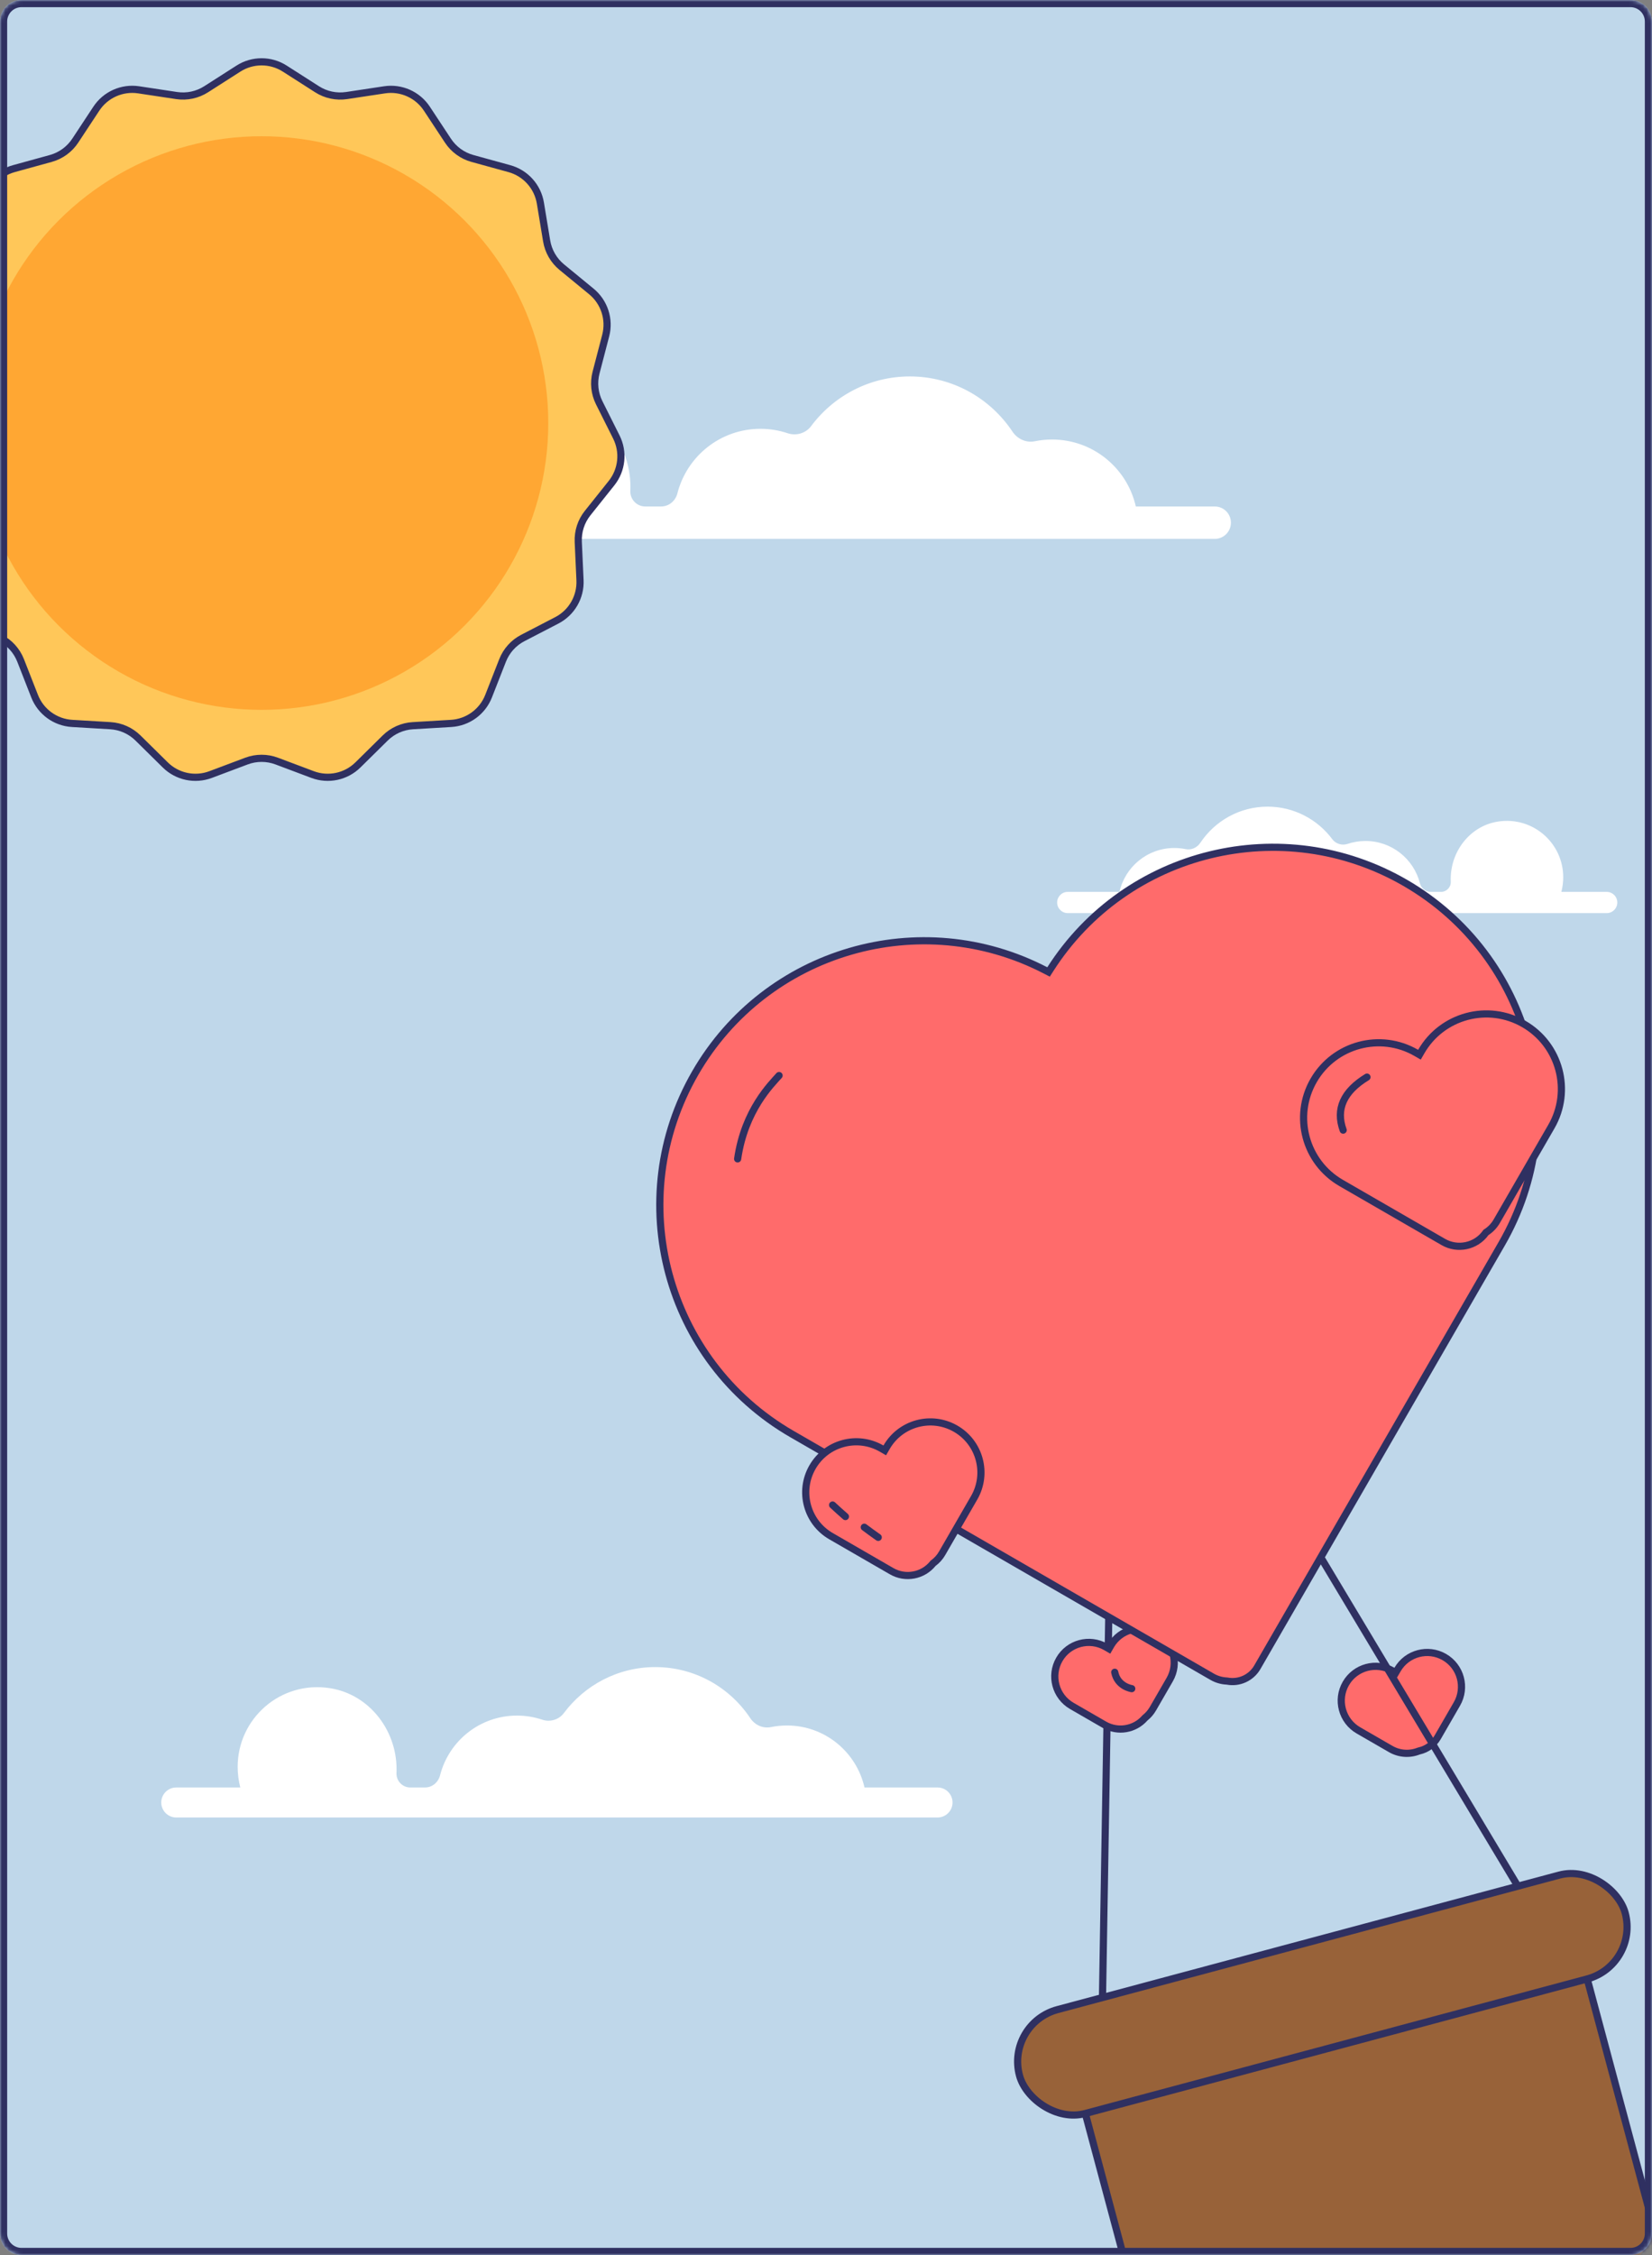 <?xml version="1.0" encoding="UTF-8"?>
<svg width="461px" height="629px" viewBox="0 0 461 629" version="1.1" xmlns="http://www.w3.org/2000/svg" xmlns:xlink="http://www.w3.org/1999/xlink">
    <rect x="0" y="0" width="461" height="629" fill="#808080" stroke="none"/>
    <!-- Generator: Sketch 52.4 (67378) - http://www.bohemiancoding.com/sketch -->
    <title>romance</title>
    <desc>Created with Sketch.</desc>
    <defs>
        <path d="M6,0 L455,0 C458.314,-6.08718376e-16 461,2.686 461,6 L461,623 C461,626.314 458.314,629 455,629 L6,629 C2.686,629 4.05812251e-16,626.314 0,623 L0,6 C-4.05812251e-16,2.686 2.686,6.08718376e-16 6,0 Z" id="path-1"></path>
    </defs>
    <g id="Page-1" stroke="none" stroke-width="1" fill="none" fill-rule="evenodd">
        <g id="Cover" transform="translate(-15, -15)">
            <g id="romance" transform="translate(15, 15)">
                <mask id="mask-2" fill="white">
                    <use xlink:href="#path-1"></use>
                </mask>
                <use id="bg" fill="#BFD7EA" xlink:href="#path-1"></use>
                <g id="img" mask="url(#mask-2)">
                    <g transform="translate(-30, 0)">
                        <path d="M346.96,141.271 C344.546,130.585 335.007,122.596 323.592,122.596 C321.939,122.596 320.327,122.762 318.77,123.081 C316.324,123.579 313.896,122.44 312.511,120.36 C306.35,111.113 295.831,105 283.898,105 C272.627,105 262.616,110.456 256.348,118.854 C254.856,120.854 252.193,121.644 249.829,120.85 C247.436,120.047 244.872,119.611 242.216,119.611 C231.031,119.611 221.677,127.255 219.031,137.614 C218.49,139.735 216.666,141.271 214.48,141.271 L210.065,141.271 C207.689,141.271 205.794,139.29 205.897,136.914 C206.441,124.602 198.005,113.254 185.843,111.357 C170.909,109.025 158.027,120.535 158.027,135.047 C158.027,137.206 158.313,139.284 158.823,141.271 L139.516,141.271 C137.021,141.271 135,143.296 135,145.792 C135,148.287 137.021,150.313 139.516,150.313 L163.508,150.313 L200.475,150.313 L219.245,150.313 L251.302,150.313 L265.214,150.313 L299.912,150.313 L316.494,150.313 L347.27,150.313 L368.982,150.313 C371.477,150.313 373.495,148.287 373.495,145.792 C373.495,143.296 371.477,141.271 368.982,141.271 L346.96,141.271 Z" id="Fill-28" stroke="none" fill="#FFFFFF" fill-rule="evenodd"></path>
                        <path d="M342.393,248.772 C343.975,241.766 350.226,236.531 357.709,236.531 C358.792,236.531 359.847,236.642 360.869,236.848 C362.473,237.176 364.063,236.43 364.972,235.067 C369.011,229.004 375.906,225 383.725,225 C391.113,225 397.677,228.573 401.783,234.079 C402.761,235.39 404.507,235.907 406.055,235.388 C407.623,234.861 409.306,234.575 411.045,234.575 C418.375,234.575 424.508,239.585 426.242,246.373 C426.596,247.765 427.79,248.772 429.223,248.772 L432.119,248.772 C433.674,248.772 434.918,247.471 434.849,245.915 C434.492,237.846 440.022,230.409 447.993,229.164 C457.782,227.636 466.226,235.18 466.226,244.692 C466.226,246.106 466.039,247.467 465.703,248.772 L478.359,248.772 C479.991,248.772 481.317,250.097 481.317,251.734 C481.317,253.368 479.991,254.696 478.359,254.696 L462.634,254.696 L438.402,254.696 L426.101,254.696 L405.09,254.696 L395.971,254.696 L373.229,254.696 L362.361,254.696 L342.188,254.696 L327.959,254.696 C326.326,254.696 325,253.368 325,251.734 C325,250.097 326.326,248.772 327.959,248.772 L342.393,248.772 Z" id="Fill-25" stroke="none" fill="#FFFFFF" fill-rule="evenodd"></path>
                        <path d="M271.243,498.584 C269.009,488.687 260.176,481.292 249.608,481.292 C248.079,481.292 246.586,481.446 245.146,481.74 C242.878,482.203 240.632,481.148 239.348,479.222 C233.646,470.659 223.905,465 212.856,465 C202.423,465 193.152,470.052 187.351,477.829 C185.97,479.68 183.503,480.412 181.314,479.677 C179.1,478.933 176.724,478.529 174.266,478.529 C163.912,478.529 155.25,485.605 152.8,495.196 C152.3,497.161 150.613,498.582 148.587,498.582 L144.498,498.584 C142.3,498.584 140.545,496.746 140.642,494.547 C141.144,483.149 133.332,472.643 122.073,470.886 C108.247,468.729 96.32,479.385 96.32,492.82 C96.32,494.819 96.582,496.742 97.057,498.584 L79.18,498.584 C76.872,498.584 75,500.456 75,502.768 C75,505.079 76.872,506.952 79.18,506.952 L101.392,506.952 L135.621,506.952 L152.997,506.952 L182.678,506.952 L195.56,506.952 L227.685,506.952 L243.037,506.952 L271.532,506.952 L291.634,506.952 C293.941,506.952 295.813,505.079 295.813,502.768 C295.813,500.456 293.941,498.584 291.634,498.584 L271.243,498.584 Z" id="Fill-12" stroke="none" fill="#FFFFFF" fill-rule="evenodd"></path>
                        <g id="sun" stroke="none" stroke-width="1" fill="none" fill-rule="evenodd" transform="translate(0, 15)">
                            <path d="M98.778,197.287 L88.769,201.049 C84.389,202.695 79.452,201.646 76.121,198.361 L68.507,190.853 C66.437,188.811 63.696,187.591 60.793,187.418 L50.119,186.784 C45.448,186.506 41.365,183.54 39.658,179.184 L35.756,169.228 C34.695,166.521 32.688,164.291 30.106,162.953 L20.613,158.032 C16.459,155.879 13.935,151.508 14.147,146.834 L14.632,136.152 C14.764,133.247 13.837,130.393 12.023,128.121 L5.352,119.764 C2.433,116.108 1.906,111.088 4,106.904 L8.788,97.343 C10.09,94.743 10.404,91.759 9.671,88.945 L6.976,78.598 C5.796,74.07 7.356,69.27 10.971,66.3 L19.234,59.513 C21.481,57.667 22.981,55.069 23.456,52.2 L25.203,41.651 C25.967,37.035 29.344,33.284 33.855,32.042 L44.164,29.202 C46.967,28.43 49.395,26.666 50.995,24.239 L56.882,15.312 C59.457,11.406 64.068,9.353 68.694,10.052 L79.267,11.651 C82.142,12.086 85.077,11.462 87.526,9.896 L96.535,4.135 C100.476,1.614 105.524,1.614 109.465,4.135 L118.474,9.896 C120.923,11.462 123.858,12.086 126.733,11.651 L137.306,10.052 C141.932,9.353 146.543,11.406 149.118,15.312 L155.005,24.239 C156.605,26.666 159.033,28.43 161.836,29.202 L172.145,32.042 C176.656,33.284 180.033,37.035 180.797,41.651 L182.544,52.2 C183.019,55.069 184.519,57.667 186.766,59.513 L195.029,66.3 C198.644,69.27 200.204,74.07 199.024,78.598 L196.329,88.945 C195.596,91.759 195.91,94.743 197.212,97.343 L202,106.904 C204.094,111.088 203.567,116.108 200.648,119.764 L193.977,128.121 C192.163,130.393 191.236,133.247 191.368,136.152 L191.853,146.834 C192.065,151.508 189.541,155.879 185.387,158.032 L175.894,162.953 C173.312,164.291 171.305,166.521 170.244,169.228 L166.342,179.184 C164.635,183.54 160.552,186.506 155.881,186.784 L145.207,187.418 C142.304,187.591 139.563,188.811 137.493,190.853 L129.879,198.361 C126.548,201.646 121.611,202.695 117.231,201.049 L107.222,197.287 C104.5,196.264 101.5,196.264 98.778,197.287 Z" id="Star-2" stroke="#2F3061" stroke-width="2" fill="#FFC759" fill-rule="nonzero" stroke-linecap="round" stroke-linejoin="round"></path>
                            <circle id="Oval-6" fill="#FFA733" fill-rule="nonzero" cx="103" cy="103" r="80"></circle>
                        </g>
                        <g id="Group" stroke="none" stroke-width="1" fill="none" fill-rule="evenodd" transform="translate(373.697, 450.205) rotate(-15) translate(-373.697, -450.205) translate(245.197, 243.205)">
                            <path d="M168.984,257.433 L169.136,257.428 C171.361,257.522 173.529,256.698 175.135,255.092 L182.728,247.498 C186.468,243.759 186.468,237.696 182.728,233.956 C178.996,230.224 172.947,230.216 169.205,233.938 L168.5,234.639 L167.795,233.938 C164.053,230.216 158.004,230.224 154.272,233.956 C150.532,237.696 150.532,243.759 154.272,247.498 L161.625,254.852 C163.583,256.81 166.283,257.731 168.984,257.433 Z" id="Combined-Shape" stroke="#2F3061" stroke-width="2" fill="#FF6B6B" fill-rule="nonzero"></path>
                            <polyline id="Triangle" stroke="#2F3061" stroke-width="2" stroke-linecap="round" stroke-linejoin="round" fill-rule="nonzero" points="66 301 126 91 126 91 186 301"></polyline>
                            <path d="M97.562,228.773 L97.715,228.689 C98.728,228.244 99.654,227.613 100.455,226.812 L107.065,220.203 C110.771,216.496 110.771,210.486 107.065,206.78 C103.358,203.073 97.349,203.073 93.642,206.78 L92.922,207.5 L92.203,206.78 C88.496,203.073 82.486,203.073 78.78,206.78 C75.073,210.486 75.073,216.496 78.78,220.203 L86.216,227.639 C89.263,230.685 94.022,231.131 97.562,228.773 Z" id="Combined-Shape" stroke="#2F3061" stroke-width="2" fill="#FF6B6B" fill-rule="nonzero"></path>
                            <path d="M91.595,215.489 C91.595,215.489 95.561,215.013 97.366,218.679" id="Stroke-1" stroke="#2F3061" stroke-width="2" stroke-linecap="round" stroke-linejoin="round" transform="translate(94.481, 217.074) scale(-1, -1) rotate(30) translate(-94.481, -217.074) "></path>
                            <path d="M122.334,224.694 L122.464,224.746 C125.5,226.204 129.165,225.61 131.586,223.189 L228.02,126.755 C256.813,97.962 256.813,51.28 228.02,22.487 C200.11,-5.424 155.198,-6.369 126.175,20.17 L125.5,20.787 L124.825,20.17 C95.802,-6.369 50.89,-5.424 22.98,22.487 C-5.813,51.28 -5.813,97.962 22.98,126.755 L118.707,222.482 C119.738,223.513 120.977,224.262 122.334,224.694 Z" id="Combined-Shape" stroke="#2F3061" stroke-width="2" fill="#FF6B6B" fill-rule="nonzero"></path>
                            <path d="M24.487,43.091 C35.536,34.827 45.963,35.025 49.102,34.827" id="Stroke-1" stroke="#2F3061" stroke-width="2" stroke-linecap="round" stroke-linejoin="round" transform="translate(36.795, 38.959) rotate(-30) translate(-36.795, -38.959) "></path>
                            <path d="M51.581,171.843 L51.683,171.769 L51.8,171.723 C52.936,171.275 53.973,170.598 54.856,169.714 L67.486,157.084 C72.996,151.574 72.996,142.642 67.486,137.132 C61.977,131.623 53.044,131.623 47.535,137.132 L46.809,137.857 L46.084,137.132 C40.574,131.623 31.642,131.623 26.132,137.132 C20.623,142.642 20.623,151.574 26.132,157.084 L39.953,170.905 C43.088,174.04 48.026,174.413 51.581,171.843 Z" id="Combined-Shape" stroke="#2F3061" stroke-width="2" fill="#FF6B6B" fill-rule="nonzero"></path>
                            <path d="M29.579,148.479 C29.904,149.999 30.265,151.565 30.662,153.168" id="Stroke-1" stroke="#2F3061" stroke-width="2" stroke-linecap="round" stroke-linejoin="round" transform="translate(30.12, 150.823) rotate(-20) translate(-30.12, -150.823) "></path>
                            <path d="M36.719,156.604 C37.044,158.124 37.405,159.69 37.802,161.293" id="Stroke-1" stroke="#2F3061" stroke-width="2" stroke-linecap="round" stroke-linejoin="round" transform="translate(37.261, 158.948) rotate(-26) translate(-37.261, -158.948) "></path>
                            <path d="M224.455,122.677 L224.597,122.561 L224.772,122.503 C226.095,122.067 227.302,121.328 228.309,120.321 L249.863,98.767 C258.046,90.584 258.046,77.319 249.863,69.137 C241.681,60.954 228.416,60.954 220.233,69.137 L219.5,69.87 L218.767,69.137 C210.584,60.954 197.319,60.954 189.137,69.137 C180.954,77.319 180.954,90.584 189.137,98.767 L212.421,122.051 C215.69,125.32 220.896,125.572 224.455,122.677 Z" id="Combined-Shape" stroke="#2F3061" stroke-width="2" fill="#FF6B6B" fill-rule="nonzero"></path>
                            <path d="M203.685,84.678 C204.232,78.431 200.73,74.253 193.441,72.112" id="Stroke-1" stroke="#2F3061" stroke-width="2" stroke-linecap="round" stroke-linejoin="round" transform="translate(198.59, 78.395) scale(-1, 1) translate(-198.59, -78.395) "></path>
                            <path d="M53,330 L198,330 L198,399 C198,407.284 191.284,414 183,414 L68,414 C59.716,414 53,407.284 53,399 L53,330 Z" id="Rectangle-2" stroke="#2F3061" stroke-width="2" fill="#986239" fill-rule="nonzero"></path>
                            <rect id="Rectangle-2" stroke="#2F3061" stroke-width="2" fill="#986239" fill-rule="nonzero" x="38" y="301" width="175" height="30" rx="15"></rect>
                        </g>
                        <path d="M36,1 C33.239,1 31,3.239 31,6 L31,623 C31,625.761 33.239,628 36,628 L485,628 C487.761,628 490,625.761 490,623 L490,6 C490,3.239 487.761,1 485,1 L36,1 Z" id="border" stroke="#2F3061" stroke-width="2" fill="none"></path>
                    </g>
                </g>
            </g>
        </g>
    </g>
</svg>